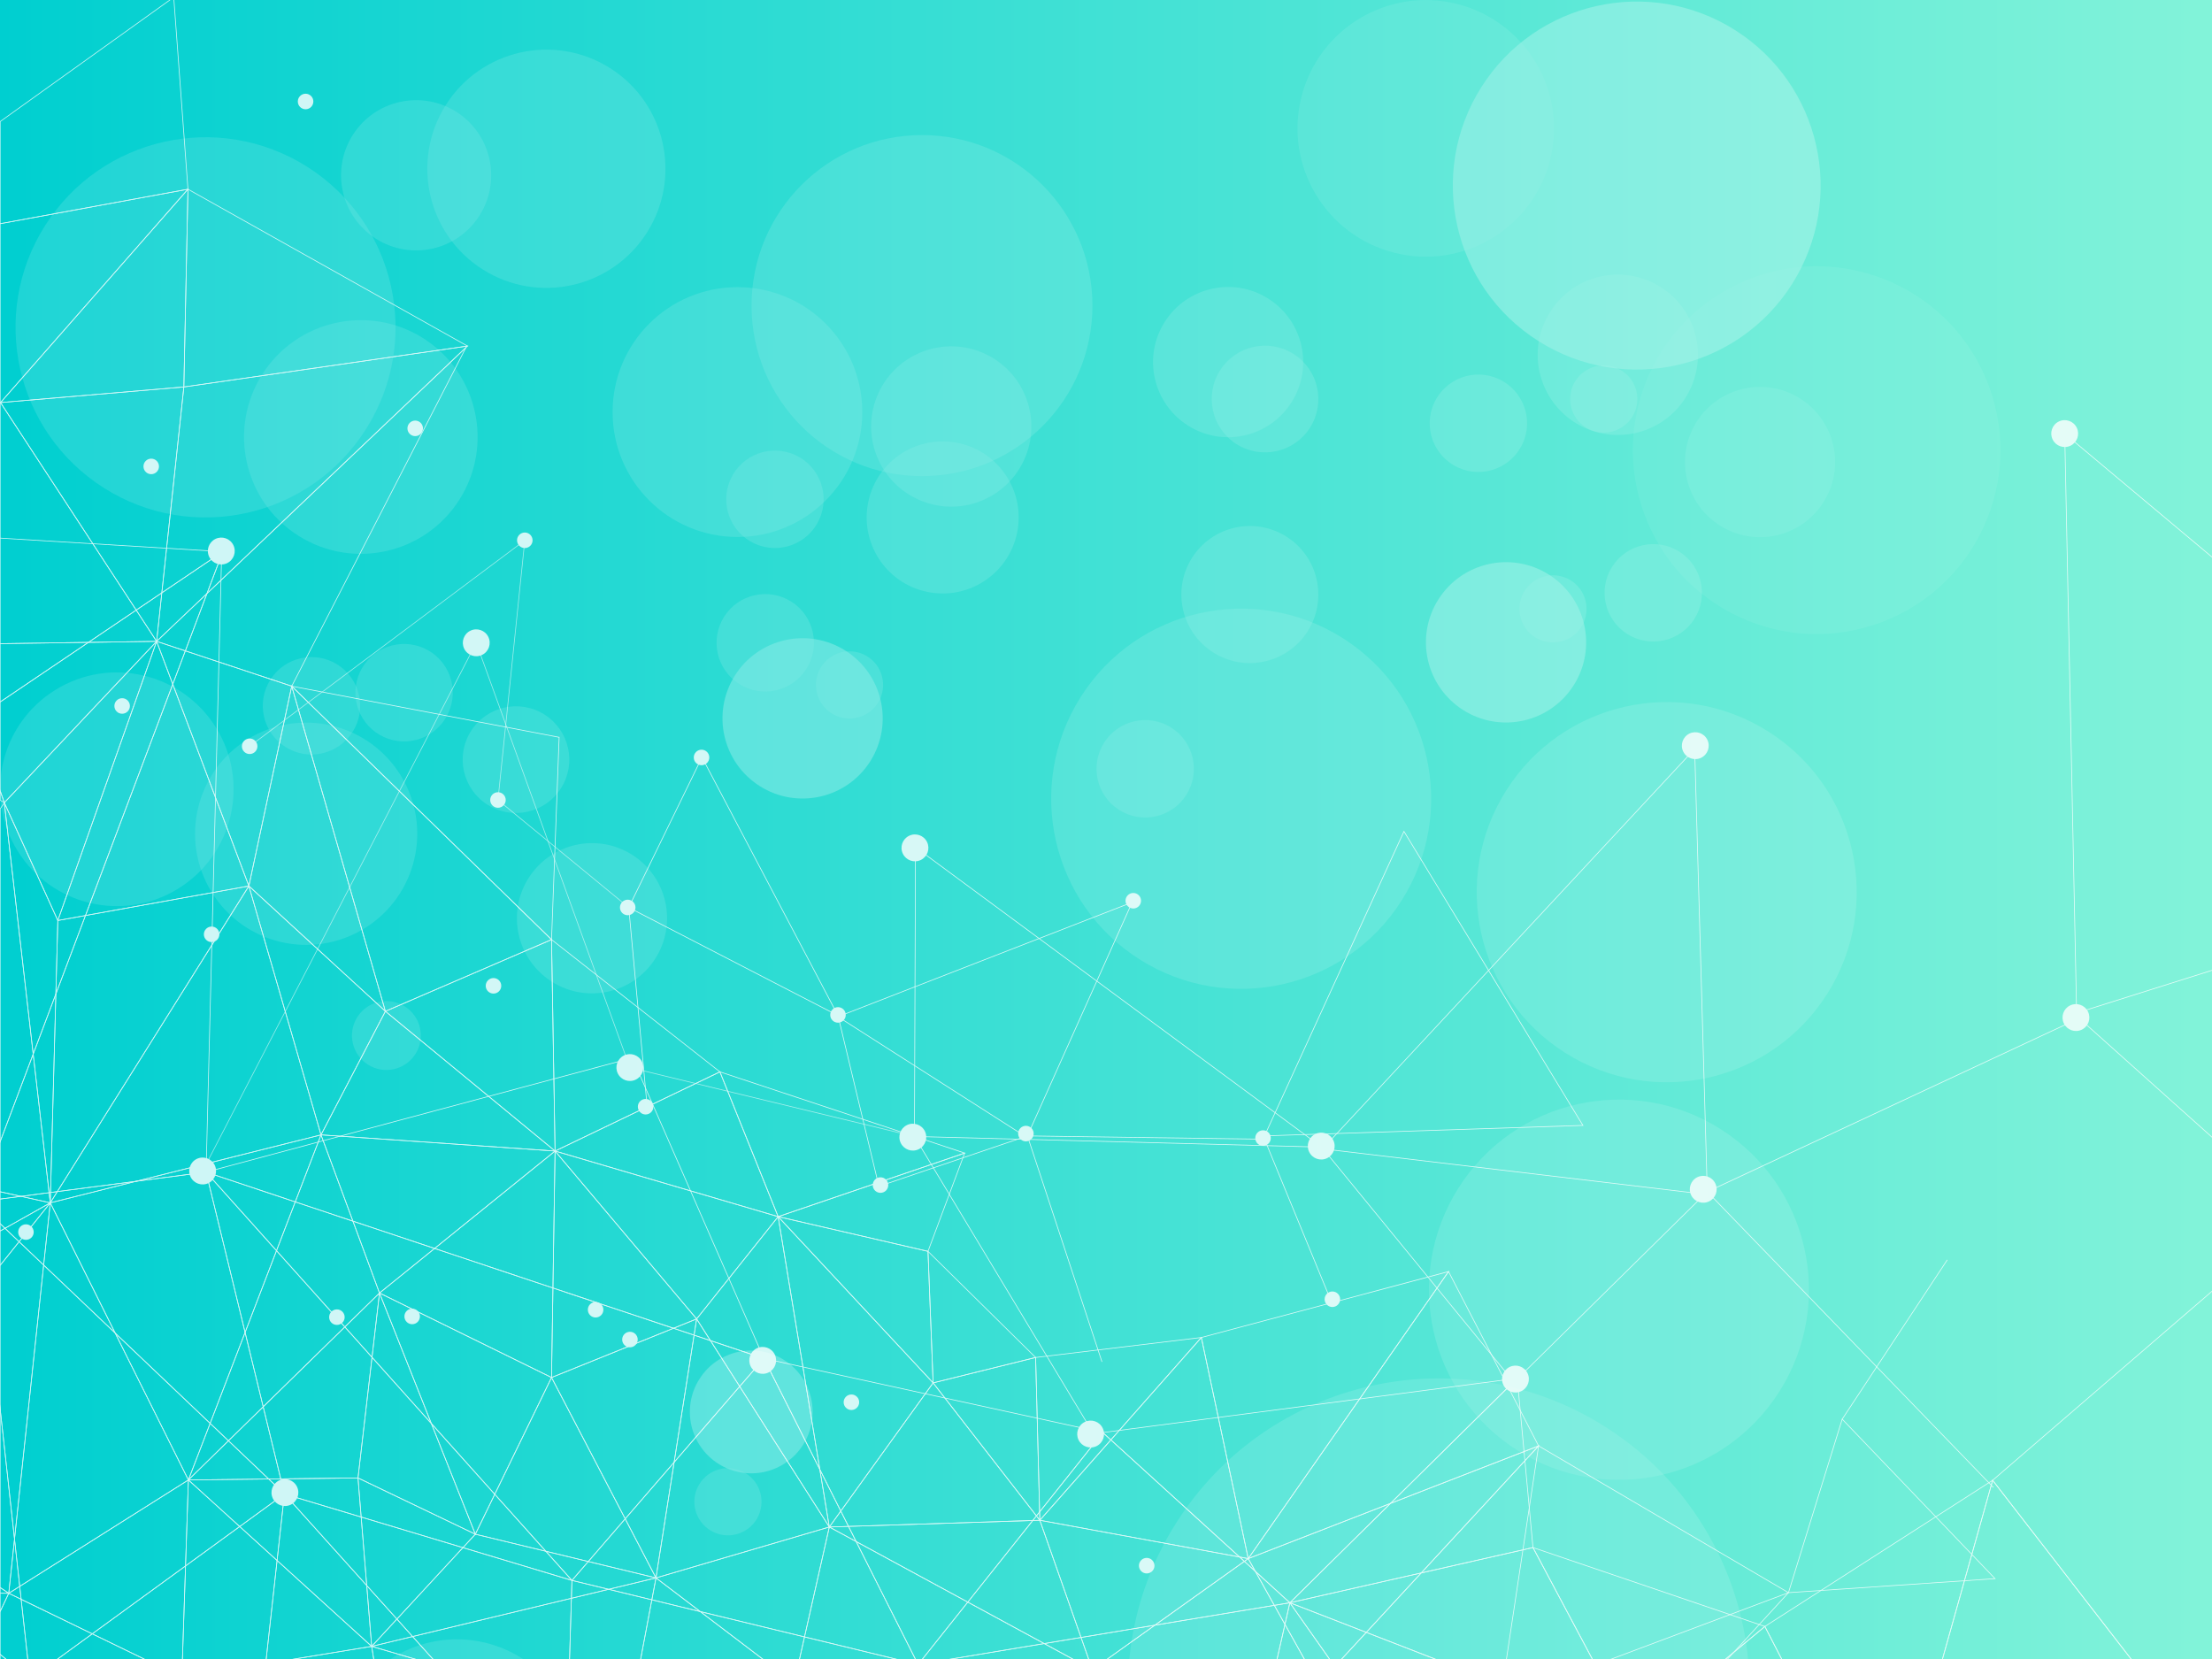 <svg width="1600" height="1200" viewBox="0 0 1600 1200" fill="none" xmlns="http://www.w3.org/2000/svg">
<rect x="0" y="0" width="1600" height="1200" fill="#333333" stroke="none"/>
<g clip-path="url(#clip0_261_2120)">
<rect width="1600" height="1200" fill="#12A89D" fill-opacity="0.15"/>
<rect width="1600" height="1200" fill="url(#paint0_linear_261_2120)"/>
<g opacity="0.4" clip-path="url(#clip1_261_2120)">
<path opacity="0.3" d="M736.112 383.078C740.975 353.095 720.626 324.845 690.661 319.979C660.696 315.113 632.463 335.474 627.6 365.456C622.736 395.439 643.085 423.689 673.05 428.555C703.015 433.421 731.249 413.06 736.112 383.078Z" fill="white"/>
<path opacity="0.3" d="M533.414 388.408C583.286 388.408 623.714 347.956 623.714 298.055C623.714 248.154 583.286 207.702 533.414 207.702C483.543 207.702 443.114 248.154 443.114 298.055C443.114 347.956 483.543 388.408 533.414 388.408Z" fill="white"/>
<path opacity="0.3" d="M666.901 344.41C734.987 344.41 790.181 289.184 790.181 221.059C790.181 152.933 734.987 97.707 666.901 97.707C598.816 97.707 543.622 152.933 543.622 221.059C543.622 289.184 598.816 344.41 666.901 344.41Z" fill="white"/>
<path opacity="0.3" d="M1321.69 718.849C1281.11 783.023 1196.23 802.115 1132.1 761.511C1067.96 720.907 1048.88 635.975 1089.46 571.801C1130.04 507.627 1214.92 488.535 1279.06 529.139C1343.18 569.743 1362.27 654.674 1321.69 718.849Z" fill="white"/>
<path opacity="0.3" d="M264.791 310.296C224.211 374.47 139.329 393.562 75.192 352.958C11.056 312.37 -8.041 227.423 32.539 163.264C73.12 99.09 158.002 79.998 222.138 120.602C286.275 161.19 305.371 246.122 264.791 310.296Z" fill="white"/>
<path opacity="0.3" d="M934.221 290.968C918.187 316.33 884.642 323.872 859.311 307.829C833.964 291.785 826.426 258.221 842.461 232.875C858.495 207.513 892.039 199.971 917.37 216.015C942.717 232.058 950.255 265.607 934.221 290.968Z" fill="white"/>
<path opacity="0.3" d="M474.083 693.236C458.049 718.597 424.505 726.14 399.174 710.096C373.827 694.053 366.289 660.489 382.323 635.143C398.357 609.781 431.901 602.238 457.233 618.282C482.579 634.325 490.117 667.874 474.083 693.236Z" fill="white"/>
<path opacity="0.2" d="M1318.98 363.251C1302.94 388.612 1269.4 396.155 1244.07 380.111C1218.72 364.068 1211.18 330.504 1227.22 305.158C1243.25 279.796 1276.8 272.253 1302.13 288.297C1327.47 304.341 1335.01 337.889 1318.98 363.251Z" fill="white"/>
<path opacity="0.3" d="M346.878 155.832C330.844 181.193 297.299 188.736 271.968 172.692C246.621 156.649 239.083 123.084 255.117 97.739C271.152 72.377 304.696 64.834 330.027 80.878C355.374 96.921 362.912 130.47 346.878 155.832Z" fill="white"/>
<path opacity="0.3" d="M332.383 361.286C307.444 400.728 255.259 412.466 215.841 387.512C176.423 362.559 164.692 310.343 189.63 270.902C214.569 231.461 266.754 219.723 306.172 244.676C345.59 269.645 357.321 321.845 332.383 361.286Z" fill="white"/>
<path opacity="0.3" d="M583.291 483.79C572.895 500.226 551.145 505.129 534.702 494.726C518.275 484.324 513.376 462.561 523.772 446.108C534.168 429.672 555.919 424.769 572.361 435.172C588.788 445.59 593.688 467.353 583.291 483.79Z" fill="white"/>
<path opacity="0.3" d="M1225.6 447.648C1215.2 464.085 1193.45 468.987 1177.01 458.585C1160.58 448.182 1155.68 426.419 1166.08 409.967C1176.48 393.531 1198.23 388.628 1214.67 399.03C1231.1 409.449 1236 431.212 1225.6 447.648Z" fill="white"/>
<path opacity="0.3" d="M858.118 574.928C847.721 591.365 825.971 596.267 809.528 585.865C793.102 575.462 788.202 553.699 798.598 537.247C808.995 520.811 830.745 515.908 847.188 526.31C863.614 536.729 868.514 558.492 858.118 574.928Z" fill="white"/>
<path opacity="0.3" d="M255.07 529.359C244.674 545.795 222.923 550.698 206.481 540.296C190.054 529.893 185.154 508.13 195.551 491.678C205.947 475.241 227.698 470.339 244.14 480.741C260.567 491.159 265.467 512.922 255.07 529.359Z" fill="white"/>
<path opacity="0.3" d="M156.306 526.436C180.851 566.128 168.586 618.219 128.917 642.764C89.248 667.324 37.188 655.052 12.658 615.359C-11.888 575.667 0.377 523.576 40.046 499.031C79.7 474.471 131.76 486.743 156.306 526.436Z" fill="white"/>
<path opacity="0.3" d="M322.238 482.501C332.477 499.047 327.357 520.763 310.821 531.009C294.284 541.254 272.581 536.131 262.341 519.585C252.102 503.039 257.222 481.322 273.758 471.077C290.311 460.848 312.014 465.955 322.238 482.501Z" fill="white"/>
<path opacity="0.3" d="M289.777 560.786C313.129 598.546 301.461 648.091 263.723 671.441C225.986 694.807 176.47 683.132 153.133 645.372C129.781 607.612 141.449 558.068 179.187 534.717C216.909 511.367 266.425 523.026 289.777 560.786Z" fill="white"/>
<path opacity="0.6" d="M1296.29 205.392C1257.01 267.508 1174.84 285.987 1112.76 246.687C1050.7 207.388 1032.22 125.174 1071.49 63.059C1110.77 0.943 1192.93 -17.536 1255.01 21.763C1317.08 61.063 1335.56 143.276 1296.29 205.392Z" fill="white"/>
<path opacity="0.6" d="M580.92 1045.03C567.807 1065.77 540.371 1071.93 519.657 1058.81C498.928 1045.69 492.771 1018.24 505.885 997.513C518.998 976.771 546.433 970.612 567.147 983.717C587.861 996.838 594.033 1024.29 580.92 1045.03Z" fill="white"/>
<path opacity="0.6" d="M1138.33 495.622C1121.21 522.681 1085.42 530.742 1058.38 513.614C1031.34 496.486 1023.28 460.675 1040.4 433.616C1057.52 406.557 1093.31 398.496 1120.35 415.624C1147.39 432.752 1155.43 468.563 1138.33 495.622Z" fill="white"/>
<path opacity="0.3" d="M1180.54 301.622C1173.37 312.967 1158.37 316.346 1147.03 309.164C1135.69 301.983 1132.32 286.977 1139.49 275.632C1146.67 264.287 1161.67 260.908 1173.01 268.089C1184.34 275.27 1187.72 290.292 1180.54 301.622Z" fill="white"/>
<path opacity="0.2" d="M1121.18 115.59C1133.73 65.907 1103.65 15.453 1053.99 2.898C1004.34 -9.657 953.913 20.441 941.366 70.123C928.818 119.806 958.898 170.26 1008.55 182.815C1058.21 195.37 1108.63 165.273 1121.18 115.59Z" fill="white"/>
<path opacity="0.3" d="M1037.38 291.408C1045.53 273.746 1066.45 266.015 1084.1 274.17C1101.77 282.326 1109.48 303.256 1101.33 320.918C1093.18 338.58 1072.26 346.311 1054.61 338.156C1036.94 330.016 1029.23 309.086 1037.38 291.408Z" fill="white"/>
<path opacity="0.15" d="M1193.33 269.912C1224.08 203.208 1303.05 174.075 1369.7 204.842C1436.37 235.609 1465.48 314.617 1434.73 381.321C1403.99 448.025 1325.02 477.158 1258.36 446.391C1191.71 415.624 1162.59 336.616 1193.33 269.912Z" fill="white"/>
<path opacity="0.3" d="M1117.59 232.357C1131 203.271 1165.42 190.574 1194.47 203.994C1223.53 217.413 1236.23 251.857 1222.82 280.927C1209.41 310.013 1174.98 322.71 1145.93 309.29C1116.88 295.887 1104.17 261.442 1117.59 232.357Z" fill="white"/>
<path opacity="0.3" d="M250.814 1236.77C271.104 1192.77 323.196 1173.55 367.168 1193.84C411.14 1214.12 430.347 1266.25 410.072 1310.26C389.782 1354.26 337.691 1373.48 293.719 1353.19C249.731 1332.89 230.524 1280.77 250.814 1236.77Z" fill="white"/>
<path opacity="0.3" d="M1101.25 430.237C1106.87 418.059 1121.29 412.733 1133.48 418.342C1145.65 423.968 1150.97 438.393 1145.37 450.587C1139.74 462.78 1125.33 468.092 1113.14 462.482C1100.95 456.856 1095.63 442.415 1101.25 430.237Z" fill="white"/>
<path opacity="0.3" d="M504.487 1076.07C510.109 1063.89 524.526 1058.56 536.712 1064.19C548.883 1069.81 554.207 1084.24 548.6 1096.43C542.978 1108.62 528.562 1113.94 516.375 1108.33C504.189 1102.68 498.865 1088.24 504.487 1076.07Z" fill="white"/>
<path opacity="0.3" d="M945.905 456.558C931.284 479.688 900.677 486.571 877.56 471.941C854.443 457.312 847.564 426.686 862.185 403.556C876.806 380.426 907.414 373.543 930.531 388.172C953.647 402.817 960.526 433.427 945.905 456.558Z" fill="white"/>
<path opacity="0.3" d="M1013.89 651.28C973.309 715.455 888.427 734.547 824.291 693.943C760.154 653.339 741.073 568.407 781.653 504.233C822.233 440.059 907.115 420.966 971.252 461.57C1035.37 502.174 1054.47 587.106 1013.89 651.28Z" fill="white"/>
<path opacity="0.3" d="M467.99 168.151C442.549 208.362 389.358 220.336 349.171 194.895C308.983 169.455 297.017 116.218 322.442 76.007C347.867 35.795 401.074 23.822 441.261 49.262C481.464 74.702 493.431 127.924 467.99 168.151Z" fill="white"/>
<path opacity="0.3" d="M947.617 309.259C936.231 327.267 912.408 332.625 894.411 321.233C876.413 309.84 871.058 286.003 882.444 267.995C893.829 249.987 917.653 244.629 935.65 256.021C953.647 267.414 959.018 291.251 947.617 309.259Z" fill="white"/>
<path opacity="0.3" d="M405.816 570.104C394.431 588.112 370.607 593.47 352.61 582.078C334.613 570.686 329.258 546.848 340.643 528.84C352.029 510.833 375.852 505.474 393.85 516.867C411.847 528.259 417.218 552.096 405.816 570.104Z" fill="white"/>
<path opacity="0.3" d="M300.519 762.344C293.169 773.972 277.794 777.429 266.173 770.075C254.552 762.721 251.097 747.338 258.447 735.71C265.796 724.081 281.171 720.624 292.792 727.978C304.413 735.332 307.868 750.716 300.519 762.344Z" fill="white"/>
<path opacity="0.6" d="M629.509 550.619C612.392 577.678 576.601 585.739 549.558 568.611C522.516 551.484 514.459 515.672 531.577 488.614C548.695 461.555 584.485 453.494 611.528 470.622C638.571 487.749 646.611 523.561 629.509 550.619Z" fill="white"/>
<path opacity="0.3" d="M528.562 346.406C536.712 328.744 557.631 321.013 575.282 329.168C592.95 337.323 600.66 358.254 592.51 375.916C584.359 393.578 563.441 401.309 545.789 393.154C528.122 385.014 520.411 364.083 528.562 346.406Z" fill="white"/>
<path opacity="0.3" d="M635.461 284.211C648.873 255.126 683.297 242.429 712.35 255.848C741.403 269.268 754.108 303.712 740.696 332.782C727.285 361.868 692.861 374.564 663.808 361.145C634.755 347.741 622.05 313.297 635.461 284.211Z" fill="white"/>
<path opacity="0.3" d="M592.431 485.235C598.054 473.057 612.47 467.73 624.657 473.34C636.828 478.965 642.151 493.39 636.545 505.584C630.923 517.778 616.506 523.089 604.32 517.479C592.133 511.854 586.809 497.413 592.431 485.235Z" fill="white"/>
<path opacity="0.3" d="M1287.15 1006.41C1246.57 1070.58 1161.68 1089.67 1097.55 1049.07C1033.41 1008.47 1014.33 923.534 1054.91 859.359C1095.49 795.185 1180.37 776.093 1244.51 816.697C1308.63 857.301 1327.73 942.233 1287.15 1006.41Z" fill="white"/>
<path opacity="0.3" d="M1230.66 1342.3C1164.26 1447.28 1025.38 1478.54 920.448 1412.12C815.527 1345.68 784.291 1206.72 850.674 1101.73C917.072 996.743 1055.95 965.489 1160.88 1031.91C1265.82 1098.35 1297.05 1237.32 1230.66 1342.3Z" fill="white"/>
</g>
<g opacity="0.8">
<path d="M258.951 1069.03L274.496 935.277L136.266 1070.49L258.951 1069.03Z" stroke="white" stroke-width="0.5" stroke-miterlimit="10"/>
<path d="M274.496 935.277L232.196 820.878L136.266 1070.49L274.496 935.277Z" stroke="white" stroke-width="0.5" stroke-miterlimit="10"/>
<path d="M800.123 1200.65L902.875 1127.38L943.793 1200.65H800.123Z" stroke="white" stroke-width="0.5" stroke-miterlimit="10"/>
<path d="M787.653 1200.65L752.141 1099.65L902.875 1127.37L800.123 1200.65H787.653Z" stroke="white" stroke-width="0.5" stroke-miterlimit="10"/>
<path d="M474.49 1141.34L398.942 996.382L343.826 1109.74L474.49 1141.34Z" stroke="white" stroke-width="0.5" stroke-miterlimit="10"/>
<path d="M258.951 1069.04L274.496 935.277L343.826 1109.74L258.951 1069.04Z" stroke="white" stroke-width="0.5" stroke-miterlimit="10"/>
<path d="M398.942 996.382L274.496 935.277L343.826 1109.74L398.942 996.382Z" stroke="white" stroke-width="0.5" stroke-miterlimit="10"/>
<path d="M41.822 665.824L113.294 463.907L3.115 580.604L41.822 665.824Z" stroke="white" stroke-width="0.5" stroke-miterlimit="10"/>
<path d="M0.144 465.567L113.294 463.907L3.115 580.604L0.144 572.082V465.567Z" stroke="white" stroke-width="0.5" stroke-miterlimit="10"/>
<path d="M752.141 1099.65L749.101 981.897L674.951 1000.27L752.141 1099.65Z" stroke="white" stroke-width="0.5" stroke-miterlimit="10"/>
<path d="M749.101 981.897L674.952 1000.27L671.238 905.13L749.101 981.897Z" stroke="white" stroke-width="0.5" stroke-miterlimit="10"/>
<path d="M474.49 1141.34L398.942 996.382L503.888 954.015L474.49 1141.34Z" stroke="white" stroke-width="0.5" stroke-miterlimit="10"/>
<path d="M463.298 1200.65L474.49 1141.34L552.457 1200.65H463.298Z" stroke="white" stroke-width="0.5" stroke-miterlimit="10"/>
<path d="M41.822 665.824L113.294 463.907L180.017 640.88L41.822 665.824Z" stroke="white" stroke-width="0.5" stroke-miterlimit="10"/>
<path d="M503.888 954.014L398.942 996.382L401.498 832.581L503.888 954.014Z" stroke="white" stroke-width="0.5" stroke-miterlimit="10"/>
<path d="M398.942 996.382L274.496 935.276L401.498 832.581L398.942 996.382Z" stroke="white" stroke-width="0.5" stroke-miterlimit="10"/>
<path d="M274.496 935.277L232.196 820.878L401.498 832.581L274.496 935.277Z" stroke="white" stroke-width="0.5" stroke-miterlimit="10"/>
<path d="M520.728 775.295L398.942 679.652L401.498 832.581L520.728 775.295Z" stroke="white" stroke-width="0.5" stroke-miterlimit="10"/>
<path d="M0.144 572.083L3.115 580.604L0.144 578.824V572.083Z" stroke="white" stroke-width="0.5" stroke-miterlimit="10"/>
<path d="M777.048 1200.65L599.869 1104.52L752.141 1099.65L787.653 1200.65H777.048Z" stroke="white" stroke-width="0.5" stroke-miterlimit="10"/>
<path d="M578.175 1200.65L599.869 1104.52L777.047 1200.65H578.175Z" stroke="white" stroke-width="0.5" stroke-miterlimit="10"/>
<path d="M752.141 1099.65L674.952 1000.27L599.869 1104.52L752.141 1099.65Z" stroke="white" stroke-width="0.5" stroke-miterlimit="10"/>
<path d="M552.457 1200.65L474.49 1141.34L599.869 1104.52L578.175 1200.65H552.457Z" stroke="white" stroke-width="0.5" stroke-miterlimit="10"/>
<path d="M474.49 1141.34L503.888 954.015L599.869 1104.52L474.49 1141.34Z" stroke="white" stroke-width="0.5" stroke-miterlimit="10"/>
<path d="M969.874 1200.65L1112.91 1045.87L1089.57 1200.65H969.874Z" stroke="white" stroke-width="0.5" stroke-miterlimit="10"/>
<path d="M943.793 1200.65L902.875 1127.38L1112.91 1045.87L969.874 1200.65H943.793Z" stroke="white" stroke-width="0.5" stroke-miterlimit="10"/>
<path d="M0.144 292.258L0.369 291.186L113.294 463.907L0.144 465.567V292.258Z" stroke="white" stroke-width="0.5" stroke-miterlimit="10"/>
<path d="M902.875 1127.37L752.141 1099.65L868.97 967.446L902.875 1127.37Z" stroke="white" stroke-width="0.5" stroke-miterlimit="10"/>
<path d="M752.141 1099.65L749.101 981.897L868.97 967.446L752.141 1099.65Z" stroke="white" stroke-width="0.5" stroke-miterlimit="10"/>
<path d="M599.869 1104.52L674.952 1000.27L562.855 880.031L599.869 1104.52Z" stroke="white" stroke-width="0.5" stroke-miterlimit="10"/>
<path d="M599.869 1104.52L503.888 954.014L562.855 880.031L599.869 1104.52Z" stroke="white" stroke-width="0.5" stroke-miterlimit="10"/>
<path d="M674.952 1000.27L671.238 905.13L562.855 880.031L674.952 1000.27Z" stroke="white" stroke-width="0.5" stroke-miterlimit="10"/>
<path d="M671.238 905.13L697.768 834.05L562.855 880.031L671.238 905.13Z" stroke="white" stroke-width="0.5" stroke-miterlimit="10"/>
<path d="M697.768 834.05L520.728 775.296L562.855 880.031L697.768 834.05Z" stroke="white" stroke-width="0.5" stroke-miterlimit="10"/>
<path d="M503.888 954.015L401.498 832.581L562.855 880.031L503.888 954.015Z" stroke="white" stroke-width="0.5" stroke-miterlimit="10"/>
<path d="M520.728 775.296L401.498 832.581L562.855 880.031L520.728 775.296Z" stroke="white" stroke-width="0.5" stroke-miterlimit="10"/>
<path d="M401.498 832.581L232.196 820.878L278.762 731.493L401.498 832.581Z" stroke="white" stroke-width="0.5" stroke-miterlimit="10"/>
<path d="M401.498 832.581L398.942 679.652L278.762 731.493L401.498 832.581Z" stroke="white" stroke-width="0.5" stroke-miterlimit="10"/>
<path d="M232.196 820.878L180.017 640.88L278.762 731.493L232.196 820.878Z" stroke="white" stroke-width="0.5" stroke-miterlimit="10"/>
<path d="M902.875 1127.38L868.97 967.446L1047.77 919.737L902.875 1127.38Z" stroke="white" stroke-width="0.5" stroke-miterlimit="10"/>
<path d="M1112.91 1045.87L902.875 1127.38L1047.77 919.737L1112.91 1045.87Z" stroke="white" stroke-width="0.5" stroke-miterlimit="10"/>
<path d="M338.126 250.305L113.294 463.907L132.984 279.899L338.126 250.305Z" stroke="white" stroke-width="0.5" stroke-miterlimit="10"/>
<path d="M113.294 463.907L0.369 291.186L132.984 279.899L113.294 463.907Z" stroke="white" stroke-width="0.5" stroke-miterlimit="10"/>
<path d="M0.369 291.186L135.955 136.858L132.984 279.899L0.369 291.186Z" stroke="white" stroke-width="0.5" stroke-miterlimit="10"/>
<path d="M135.955 136.858L338.126 250.305L132.984 279.899L135.955 136.858Z" stroke="white" stroke-width="0.5" stroke-miterlimit="10"/>
<path d="M0.144 161.801L135.955 136.858L0.369 291.186L0.144 291.013V161.801Z" stroke="white" stroke-width="0.5" stroke-miterlimit="10"/>
<path d="M398.942 679.653L278.762 731.493L211.003 496.335L398.942 679.653Z" stroke="white" stroke-width="0.5" stroke-miterlimit="10"/>
<path d="M398.942 679.653L404.434 533.293L211.003 496.335L398.942 679.653Z" stroke="white" stroke-width="0.5" stroke-miterlimit="10"/>
<path d="M278.762 731.493L180.017 640.88L211.003 496.335L278.762 731.493Z" stroke="white" stroke-width="0.5" stroke-miterlimit="10"/>
<path d="M337.073 251.308L113.294 463.907L211.003 496.336L337.073 251.308Z" stroke="white" stroke-width="0.5" stroke-miterlimit="10"/>
<path d="M180.017 640.88L113.294 463.907L211.003 496.336L180.017 640.88Z" stroke="white" stroke-width="0.5" stroke-miterlimit="10"/>
<path d="M0.144 87.904L125.661 -2L135.955 136.858L0.144 161.801V87.904Z" stroke="white" stroke-width="0.5" stroke-miterlimit="10"/>
<path d="M0.144 1200.65V1165.58L6.327 1152.47L105.522 1200.65H0.144Z" stroke="white" stroke-width="0.5" stroke-miterlimit="10"/>
<path d="M105.522 1200.65L6.328 1152.47L136.266 1070.49L131.948 1200.65H105.522Z" stroke="white" stroke-width="0.5" stroke-miterlimit="10"/>
<path d="M0.144 1152.41L6.327 1152.47L0.144 1165.58V1152.41Z" stroke="white" stroke-width="0.5" stroke-miterlimit="10"/>
<path d="M0.144 1148.34L6.327 1152.47L0.144 1152.4V1148.34Z" stroke="white" stroke-width="0.5" stroke-miterlimit="10"/>
<path d="M136.266 1070.49L6.328 1152.47L36.364 870.039L136.266 1070.49Z" stroke="white" stroke-width="0.5" stroke-miterlimit="10"/>
<path d="M136.266 1070.49L232.196 820.878L36.364 870.04L136.266 1070.49Z" stroke="white" stroke-width="0.5" stroke-miterlimit="10"/>
<path d="M0.144 915.207L36.364 870.039L6.327 1152.47L0.144 1148.34V915.207Z" stroke="white" stroke-width="0.5" stroke-miterlimit="10"/>
<path d="M232.196 820.878L180.017 640.88L36.364 870.04L232.196 820.878Z" stroke="white" stroke-width="0.5" stroke-miterlimit="10"/>
<path d="M0.144 890.402L36.364 870.039L0.144 915.208V890.402Z" stroke="white" stroke-width="0.5" stroke-miterlimit="10"/>
<path d="M0.144 862.036L36.364 870.039L0.144 890.402V862.036Z" stroke="white" stroke-width="0.5" stroke-miterlimit="10"/>
<path d="M180.017 640.88L41.822 665.824L36.364 870.04L180.017 640.88Z" stroke="white" stroke-width="0.5" stroke-miterlimit="10"/>
<path d="M41.822 665.824L3.115 580.604L36.364 870.04L41.822 665.824Z" stroke="white" stroke-width="0.5" stroke-miterlimit="10"/>
<path d="M0.144 585.047L3.115 580.604L36.364 870.04L0.144 862.036V585.047Z" stroke="white" stroke-width="0.5" stroke-miterlimit="10"/>
<path d="M302.183 1200.65L268.848 1190.87L474.491 1141.34L463.298 1200.65H302.183Z" stroke="white" stroke-width="0.5" stroke-miterlimit="10"/>
<path d="M270.402 1200.65L268.848 1190.87L302.183 1200.65H270.402Z" stroke="white" stroke-width="0.5" stroke-miterlimit="10"/>
<path d="M474.491 1141.34L343.826 1109.74L268.848 1190.87L474.491 1141.34Z" stroke="white" stroke-width="0.5" stroke-miterlimit="10"/>
<path d="M208.913 1200.65L268.848 1190.87L270.402 1200.65H208.913Z" stroke="white" stroke-width="0.5" stroke-miterlimit="10"/>
<path d="M343.826 1109.74L258.951 1069.04L268.848 1190.87L343.826 1109.74Z" stroke="white" stroke-width="0.5" stroke-miterlimit="10"/>
<path d="M258.951 1069.04L136.266 1070.49L268.848 1190.87L258.951 1069.04Z" stroke="white" stroke-width="0.5" stroke-miterlimit="10"/>
<path d="M131.948 1200.65L136.266 1070.49L268.848 1190.87L208.913 1200.65H131.948Z" stroke="white" stroke-width="0.5" stroke-miterlimit="10"/>
<path d="M1163.94 1200.65L1293.64 1152.02L1249.03 1200.65H1163.94Z" stroke="white" stroke-width="0.5" stroke-miterlimit="10"/>
<path d="M1112.91 1045.87L1293.64 1152.02L1332.52 1026.51L1443.06 1141.88L1293.64 1152.02" stroke="white" stroke-width="0.5" stroke-miterlimit="10"/>
<path d="M1332.52 1026.51L1408.52 911.284" stroke="white" stroke-width="0.5" stroke-miterlimit="10"/>
<path d="M354.577 578.659C354.577 581.768 357.085 584.278 360.191 584.278C363.298 584.278 365.806 581.768 365.806 578.659C365.806 575.549 363.298 573.039 360.191 573.039C357.101 573.039 354.577 575.549 354.577 578.659Z" fill="white"/>
<path d="M461.372 800.515C461.372 803.624 463.88 806.134 466.986 806.134C470.093 806.134 472.601 803.624 472.601 800.515C472.601 797.406 470.093 794.896 466.986 794.896C463.896 794.896 461.372 797.406 461.372 800.515Z" fill="white"/>
<path d="M238.073 952.738C238.073 955.847 240.581 958.357 243.688 958.357C246.795 958.357 249.303 955.847 249.303 952.738C249.303 949.628 246.795 947.118 243.688 947.118C240.597 947.118 238.073 949.628 238.073 952.738Z" fill="white"/>
<path d="M610.237 1014.27C610.237 1017.38 612.745 1019.89 615.852 1019.89C618.959 1019.89 621.467 1017.38 621.467 1014.27C621.467 1011.17 618.959 1008.66 615.852 1008.66C612.761 1008.66 610.237 1011.17 610.237 1014.27Z" fill="white"/>
<path d="M215.42 73.409C215.42 76.519 217.928 79.029 221.035 79.029C224.141 79.029 226.649 76.519 226.649 73.409C226.649 70.3 224.141 67.79 221.035 67.79C217.944 67.79 215.42 70.3 215.42 73.409Z" fill="white"/>
<path d="M448.427 656.389C448.427 659.498 450.935 662.009 454.042 662.009C457.148 662.009 459.656 659.498 459.656 656.389C459.656 653.28 457.148 650.77 454.042 650.77C450.951 650.77 448.427 653.28 448.427 656.389Z" fill="white"/>
<path d="M958.13 939.782C958.13 942.892 960.638 945.402 963.744 945.402C966.851 945.402 969.359 942.892 969.359 939.782C969.359 936.673 966.851 934.163 963.744 934.163C960.654 934.163 958.13 936.673 958.13 939.782Z" fill="white"/>
<path d="M907.968 823.186C907.968 826.296 910.476 828.806 913.583 828.806C916.69 828.806 919.198 826.296 919.198 823.186C919.198 820.077 916.69 817.567 913.583 817.567C910.493 817.567 907.968 820.077 907.968 823.186Z" fill="white"/>
<path d="M736.449 819.948C736.449 823.057 738.957 825.567 742.064 825.567C745.171 825.567 747.679 823.057 747.679 819.948C747.679 816.838 745.171 814.328 742.064 814.328C738.974 814.328 736.449 816.838 736.449 819.948Z" fill="white"/>
<path d="M814.118 651.531C814.118 654.64 816.626 657.15 819.733 657.15C822.84 657.15 825.348 654.64 825.348 651.531C825.348 648.422 822.84 645.912 819.733 645.912C816.643 645.912 814.118 648.422 814.118 651.531Z" fill="white"/>
<path d="M600.529 734.12C600.529 737.229 603.037 739.739 606.143 739.739C609.25 739.739 611.758 737.229 611.758 734.12C611.758 731.011 609.25 728.501 606.143 728.501C603.053 728.501 600.529 731.011 600.529 734.12Z" fill="white"/>
<path d="M501.824 547.89C501.824 551 504.332 553.51 507.439 553.51C510.546 553.51 513.054 551 513.054 547.89C513.054 544.781 510.546 542.271 507.439 542.271C504.348 542.271 501.824 544.781 501.824 547.89Z" fill="white"/>
<path d="M294.707 309.84C294.707 312.949 297.215 315.459 300.322 315.459C303.428 315.459 305.936 312.949 305.936 309.84C305.936 306.731 303.428 304.221 300.322 304.221C297.231 304.221 294.707 306.731 294.707 309.84Z" fill="white"/>
<path d="M174.967 539.793C174.967 542.903 177.475 545.413 180.582 545.413C183.689 545.413 186.197 542.903 186.197 539.793C186.197 536.684 183.689 534.174 180.582 534.174C177.491 534.174 174.967 536.684 174.967 539.793Z" fill="white"/>
<path d="M82.735 510.644C82.735 513.754 85.243 516.264 88.35 516.264C91.457 516.264 93.965 513.754 93.965 510.644C93.965 507.535 91.457 505.025 88.35 505.025C85.259 505.025 82.735 507.535 82.735 510.644Z" fill="white"/>
<path d="M373.994 390.809C373.994 393.919 376.502 396.429 379.609 396.429C382.716 396.429 385.224 393.919 385.224 390.809C385.224 387.7 382.716 385.19 379.609 385.19C376.518 385.19 373.994 387.7 373.994 390.809Z" fill="white"/>
<path d="M351.34 713.068C351.34 716.177 353.849 718.687 356.955 718.687C360.062 718.687 362.57 716.177 362.57 713.068C362.57 709.959 360.062 707.449 356.955 707.449C353.865 707.449 351.34 709.959 351.34 713.068Z" fill="white"/>
<path d="M631.273 857.193C631.273 860.303 633.781 862.813 636.887 862.813C639.994 862.813 642.502 860.303 642.502 857.193C642.502 854.084 639.994 851.574 636.887 851.574C633.797 851.574 631.273 854.084 631.273 857.193Z" fill="white"/>
<path d="M450.045 968.931C450.045 972.04 452.553 974.551 455.66 974.551C458.766 974.551 461.274 972.04 461.274 968.931C461.274 965.822 458.766 963.312 455.66 963.312C452.569 963.312 450.045 965.822 450.045 968.931Z" fill="white"/>
<path d="M147.459 675.822C147.459 678.931 149.967 681.441 153.074 681.441C156.181 681.441 158.689 678.931 158.689 675.822C158.689 672.713 156.181 670.203 153.074 670.203C149.984 670.203 147.459 672.713 147.459 675.822Z" fill="white"/>
<path d="M103.771 337.37C103.771 340.479 106.279 342.989 109.385 342.989C112.492 342.989 115 340.479 115 337.37C115 334.261 112.492 331.75 109.385 331.75C106.295 331.75 103.771 334.261 103.771 337.37Z" fill="white"/>
<path d="M823.827 1132.49C823.827 1135.6 826.335 1138.11 829.442 1138.11C832.549 1138.11 835.057 1135.6 835.057 1132.49C835.057 1129.38 832.549 1126.87 829.442 1126.87C826.351 1126.87 823.827 1129.38 823.827 1132.49Z" fill="white"/>
<path d="M13.157 891.201C13.157 894.31 15.665 896.82 18.771 896.82C21.878 896.82 24.386 894.31 24.386 891.201C24.386 888.092 21.878 885.582 18.771 885.582C15.681 885.582 13.157 888.092 13.157 891.201Z" fill="white"/>
<path d="M468.103 800.499L454.786 656.422L606.143 734.606L507.876 547.971" stroke="white" stroke-width="0.5" stroke-miterlimit="10"/>
<path d="M962.628 940.624L914.668 824.028L740.996 821.599L606.143 735.415L818.908 652.648L743.148 821.599" stroke="white" stroke-width="0.5" stroke-miterlimit="10"/>
<path d="M797.08 985.044L743.148 821.599L635.739 858.117L606.143 734.606" stroke="white" stroke-width="0.5" stroke-miterlimit="10"/>
<path opacity="0.7" d="M454.786 656.422L360.192 578.659L379.609 390.81L180.582 539.793" stroke="white" stroke-width="0.5" stroke-miterlimit="10"/>
<path d="M1144.97 814.037L914.667 821.599L1015.52 601.362L1144.97 814.037Z" stroke="white" stroke-width="0.5" stroke-miterlimit="10"/>
<path d="M506.371 550.627L454.786 656.422" stroke="white" stroke-width="0.5" stroke-miterlimit="10"/>
<path d="M430.822 952.981C433.929 952.981 436.437 950.471 436.437 947.361C436.437 944.252 433.929 941.742 430.822 941.742C427.715 941.742 425.207 944.252 425.207 947.361C425.207 950.471 427.731 952.981 430.822 952.981Z" fill="white"/>
<path d="M298.137 957.839C301.244 957.839 303.752 955.329 303.752 952.219C303.752 949.11 301.244 946.6 298.137 946.6C295.031 946.6 292.522 949.11 292.522 952.219C292.522 955.329 295.047 957.839 298.137 957.839Z" fill="white"/>
<path d="M21.668 1214.58L-16.374 869.469L-94.916 1117.56L21.668 1214.58Z" stroke="white" stroke-width="0.5" stroke-miterlimit="10"/>
<path d="M1364.02 1346.15L1276.57 1176.46L1181.33 1255.61L1364.02 1346.15Z" stroke="white" stroke-width="0.5" stroke-miterlimit="10"/>
<path d="M1276.57 1176.46L1181.33 1255.61L1108.84 1119.39L1276.57 1176.46Z" stroke="white" stroke-width="0.5" stroke-miterlimit="10"/>
<path d="M21.668 1214.58L-16.374 869.469L205.727 1080.64L21.668 1214.58Z" stroke="white" stroke-width="0.5" stroke-miterlimit="10"/>
<path d="M797.678 1036.2L552.536 982.615L664.088 1203.99L797.678 1036.2Z" stroke="white" stroke-width="0.5" stroke-miterlimit="10"/>
<path d="M1603.53 1280.16L1364.02 1346.15L1441.33 1070.73L1603.53 1280.16Z" stroke="white" stroke-width="0.5" stroke-miterlimit="10"/>
<path d="M1364.02 1346.15L1276.57 1176.46L1441.33 1070.73L1364.02 1346.15Z" stroke="white" stroke-width="0.5" stroke-miterlimit="10"/>
<path d="M1145.25 1460.76L1181.33 1255.61L932.984 1159.31L1145.25 1460.76Z" stroke="white" stroke-width="0.5" stroke-miterlimit="10"/>
<path d="M1145.25 1460.76L899.085 1308.87L932.984 1159.31L1145.25 1460.76Z" stroke="white" stroke-width="0.5" stroke-miterlimit="10"/>
<path d="M1181.33 1255.61L1108.84 1119.39L932.984 1159.31L1181.33 1255.61Z" stroke="white" stroke-width="0.5" stroke-miterlimit="10"/>
<path d="M1108.84 1119.39L1097.45 996.947L932.984 1159.31L1108.84 1119.39Z" stroke="white" stroke-width="0.5" stroke-miterlimit="10"/>
<path d="M1097.45 996.947L797.678 1036.2L932.984 1159.31L1097.45 996.947Z" stroke="white" stroke-width="0.5" stroke-miterlimit="10"/>
<path d="M899.085 1308.87L664.088 1203.99L932.984 1159.31L899.085 1308.87Z" stroke="white" stroke-width="0.5" stroke-miterlimit="10"/>
<path d="M797.678 1036.2L664.088 1203.99L932.984 1159.31L797.678 1036.2Z" stroke="white" stroke-width="0.5" stroke-miterlimit="10"/>
<path d="M664.088 1203.99L408.751 1306.43L413.702 1143.15L664.088 1203.99Z" stroke="white" stroke-width="0.5" stroke-miterlimit="10"/>
<path d="M664.088 1203.99L552.536 982.615L413.702 1143.15L664.088 1203.99Z" stroke="white" stroke-width="0.5" stroke-miterlimit="10"/>
<path d="M408.751 1306.43L205.727 1080.64L413.702 1143.15L408.751 1306.43Z" stroke="white" stroke-width="0.5" stroke-miterlimit="10"/>
<path d="M1603.53 1280.16L1441.33 1070.73L1668.61 874.877L1603.53 1280.16Z" stroke="white" stroke-width="0.5" stroke-miterlimit="10"/>
<path d="M161.132 399.036L-16.374 869.468L-117.36 587.063L161.132 399.036Z" stroke="white" stroke-width="0.5" stroke-miterlimit="10"/>
<path d="M-213.863 376.219L161.132 399.036L-117.36 587.063L-213.863 376.219Z" stroke="white" stroke-width="0.5" stroke-miterlimit="10"/>
<path d="M552.536 982.615L413.702 1143.15L149.061 847.817L552.536 982.615Z" stroke="white" stroke-width="0.5" stroke-miterlimit="10"/>
<path d="M552.536 982.615L457.375 765.164L149.061 847.817L552.536 982.615Z" stroke="white" stroke-width="0.5" stroke-miterlimit="10"/>
<path d="M413.702 1143.15L205.727 1080.64L149.061 847.817L413.702 1143.15Z" stroke="white" stroke-width="0.5" stroke-miterlimit="10"/>
<path d="M160.307 401.222L-16.374 869.469L149.061 847.817L160.307 401.222Z" stroke="white" stroke-width="0.5" stroke-miterlimit="10"/>
<path d="M205.727 1080.64L-16.374 869.469L149.061 847.817L205.727 1080.64Z" stroke="white" stroke-width="0.5" stroke-miterlimit="10"/>
<path d="M408.751 1306.43L205.727 1080.64L157.653 1516.46L408.751 1306.43Z" stroke="white" stroke-width="0.5" stroke-miterlimit="10"/>
<path d="M205.727 1080.64L21.668 1214.58L157.653 1516.46L205.727 1080.64Z" stroke="white" stroke-width="0.5" stroke-miterlimit="10"/>
<path d="M21.668 1214.58L-94.916 1117.56L157.653 1516.46L21.668 1214.58Z" stroke="white" stroke-width="0.5" stroke-miterlimit="10"/>
<path d="M-96.098 1126.14L-94.917 1117.56L157.653 1516.46L99.143 1530.33L-96.098 1126.14Z" stroke="white" stroke-width="0.5" stroke-miterlimit="10"/>
<path d="M446.857 776.418C449.187 781.244 454.996 783.268 459.834 780.936C464.656 778.605 466.679 772.791 464.349 767.949C462.019 763.123 456.21 761.099 451.372 763.431C446.534 765.779 444.511 771.593 446.857 776.418Z" fill="white"/>
<path d="M780.138 1041.51C782.468 1046.34 788.277 1048.36 793.115 1046.03C797.937 1043.7 799.96 1037.89 797.63 1033.04C795.3 1028.2 789.491 1026.18 784.653 1028.53C779.831 1030.87 777.808 1036.69 780.138 1041.51Z" fill="white"/>
<path d="M651.531 826.765C653.861 831.591 659.67 833.615 664.508 831.283C669.33 828.951 671.353 823.138 669.023 818.296C666.693 813.47 660.884 811.446 656.046 813.778C651.208 816.126 649.185 821.939 651.531 826.765Z" fill="white"/>
<path d="M1484.71 317.856C1487.04 322.682 1492.85 324.706 1497.67 322.374C1502.49 320.042 1504.53 314.229 1502.18 309.387C1499.85 304.561 1494.05 302.537 1489.21 304.869C1484.39 307.2 1482.36 313.014 1484.71 317.856Z" fill="white"/>
<path d="M1492.85 740.258C1495.18 745.083 1500.99 747.108 1505.81 744.776C1510.65 742.444 1512.65 736.63 1510.32 731.788C1507.99 726.962 1502.18 724.922 1497.35 727.27C1492.54 729.602 1490.52 735.416 1492.85 740.258Z" fill="white"/>
<path d="M1223.24 864.481C1225.57 869.307 1231.38 871.331 1236.22 868.999C1241.04 866.667 1243.06 860.854 1240.73 856.012C1238.4 851.186 1232.59 849.145 1227.75 851.494C1222.93 853.825 1220.91 859.639 1223.24 864.481Z" fill="white"/>
<path d="M1217.5 543.599C1219.83 548.425 1225.63 550.449 1230.47 548.117C1235.29 545.785 1237.32 539.972 1234.99 535.13C1232.66 530.304 1226.85 528.28 1222.01 530.611C1217.19 532.96 1215.17 538.773 1217.5 543.599Z" fill="white"/>
<path d="M946.949 833.227C949.279 838.052 955.088 840.077 959.91 837.745C964.748 835.413 966.754 829.599 964.424 824.757C962.094 819.931 956.285 817.891 951.447 820.239C946.625 822.571 944.602 828.385 946.949 833.227Z" fill="white"/>
<path d="M653.068 617.524C655.398 622.35 661.207 624.374 666.046 622.042C670.868 619.71 672.906 613.897 670.56 609.055C668.23 604.229 662.421 602.205 657.583 604.537C652.745 606.868 650.722 612.698 653.068 617.524Z" fill="white"/>
<path d="M151.327 402.809C153.657 407.635 159.466 409.659 164.304 407.327C169.126 404.995 171.148 399.182 168.818 394.34C166.488 389.514 160.679 387.474 155.841 389.822C151.003 392.17 148.98 397.983 151.327 402.809Z" fill="white"/>
<path d="M137.832 851.251C140.162 856.076 145.971 858.101 150.809 855.769C155.631 853.437 157.653 847.623 155.323 842.781C152.993 837.955 147.184 835.931 142.346 838.263C137.524 840.595 135.502 846.409 137.832 851.251Z" fill="white"/>
<path d="M335.742 469.188C338.072 474.014 343.881 476.038 348.719 473.706C353.541 471.374 355.564 465.56 353.234 460.718C350.904 455.893 345.095 453.868 340.257 456.2C335.435 458.532 333.412 464.346 335.742 469.188Z" fill="white"/>
<path d="M542.94 988.235C545.27 993.061 551.079 995.085 555.901 992.753C560.739 990.421 562.762 984.607 560.416 979.765C558.086 974.94 552.277 972.915 547.439 975.247C542.633 977.579 540.61 983.393 542.94 988.235Z" fill="white"/>
<path d="M1087.43 1001.76C1089.76 1006.58 1095.57 1008.61 1100.39 1006.27C1105.22 1003.94 1107.24 998.129 1104.91 993.287C1102.58 988.445 1096.77 986.421 1091.93 988.769C1087.12 991.117 1085.1 996.931 1087.43 1001.76Z" fill="white"/>
<path d="M197.346 1083.86C199.676 1088.69 205.485 1090.71 210.323 1088.38C215.145 1086.05 217.167 1080.23 214.837 1075.39C212.507 1070.56 206.698 1068.52 201.86 1070.87C197.022 1073.22 194.999 1079.03 197.346 1083.86Z" fill="white"/>
<path d="M790.607 1036.43L661.45 822.037L956.042 829.745L662.534 613.087" stroke="white" stroke-width="0.5" stroke-miterlimit="10"/>
<path d="M1666.36 881.986L1503.9 736.517L1231.54 863.623L956.657 830.992L1225.8 541.737L1234.91 862.003" stroke="white" stroke-width="0.5" stroke-miterlimit="10"/>
<path d="M1441.91 1075.94L1234.91 862.003L1095.09 999.813L956.042 829.745" stroke="white" stroke-width="0.5" stroke-miterlimit="10"/>
<path opacity="0.7" d="M661.45 822.037L455.595 772.192L344.496 464.945L146.569 847.008" stroke="white" stroke-width="0.5" stroke-miterlimit="10"/>
<path d="M1859.19 620.131L1502.07 732.744L1493.46 313.662L1859.19 620.131Z" stroke="white" stroke-width="0.5" stroke-miterlimit="10"/>
<path d="M662.178 618.35L661.45 822.037" stroke="white" stroke-width="0.5" stroke-miterlimit="10"/>
</g>
</g>
<defs>
<linearGradient id="paint0_linear_261_2120" x1="5.96046e-06" y1="600" x2="1733.33" y2="600" gradientUnits="userSpaceOnUse">
<stop stop-color="#00CFD0"/>
<stop offset="1" stop-color="#8DF6DA"/>
</linearGradient>
<clipPath id="clip0_261_2120">
<rect width="1600" height="1200" fill="white"/>
</clipPath>
<clipPath id="clip1_261_2120">
<rect width="1447" height="1447" fill="white"/>
</clipPath>
</defs>
</svg>
